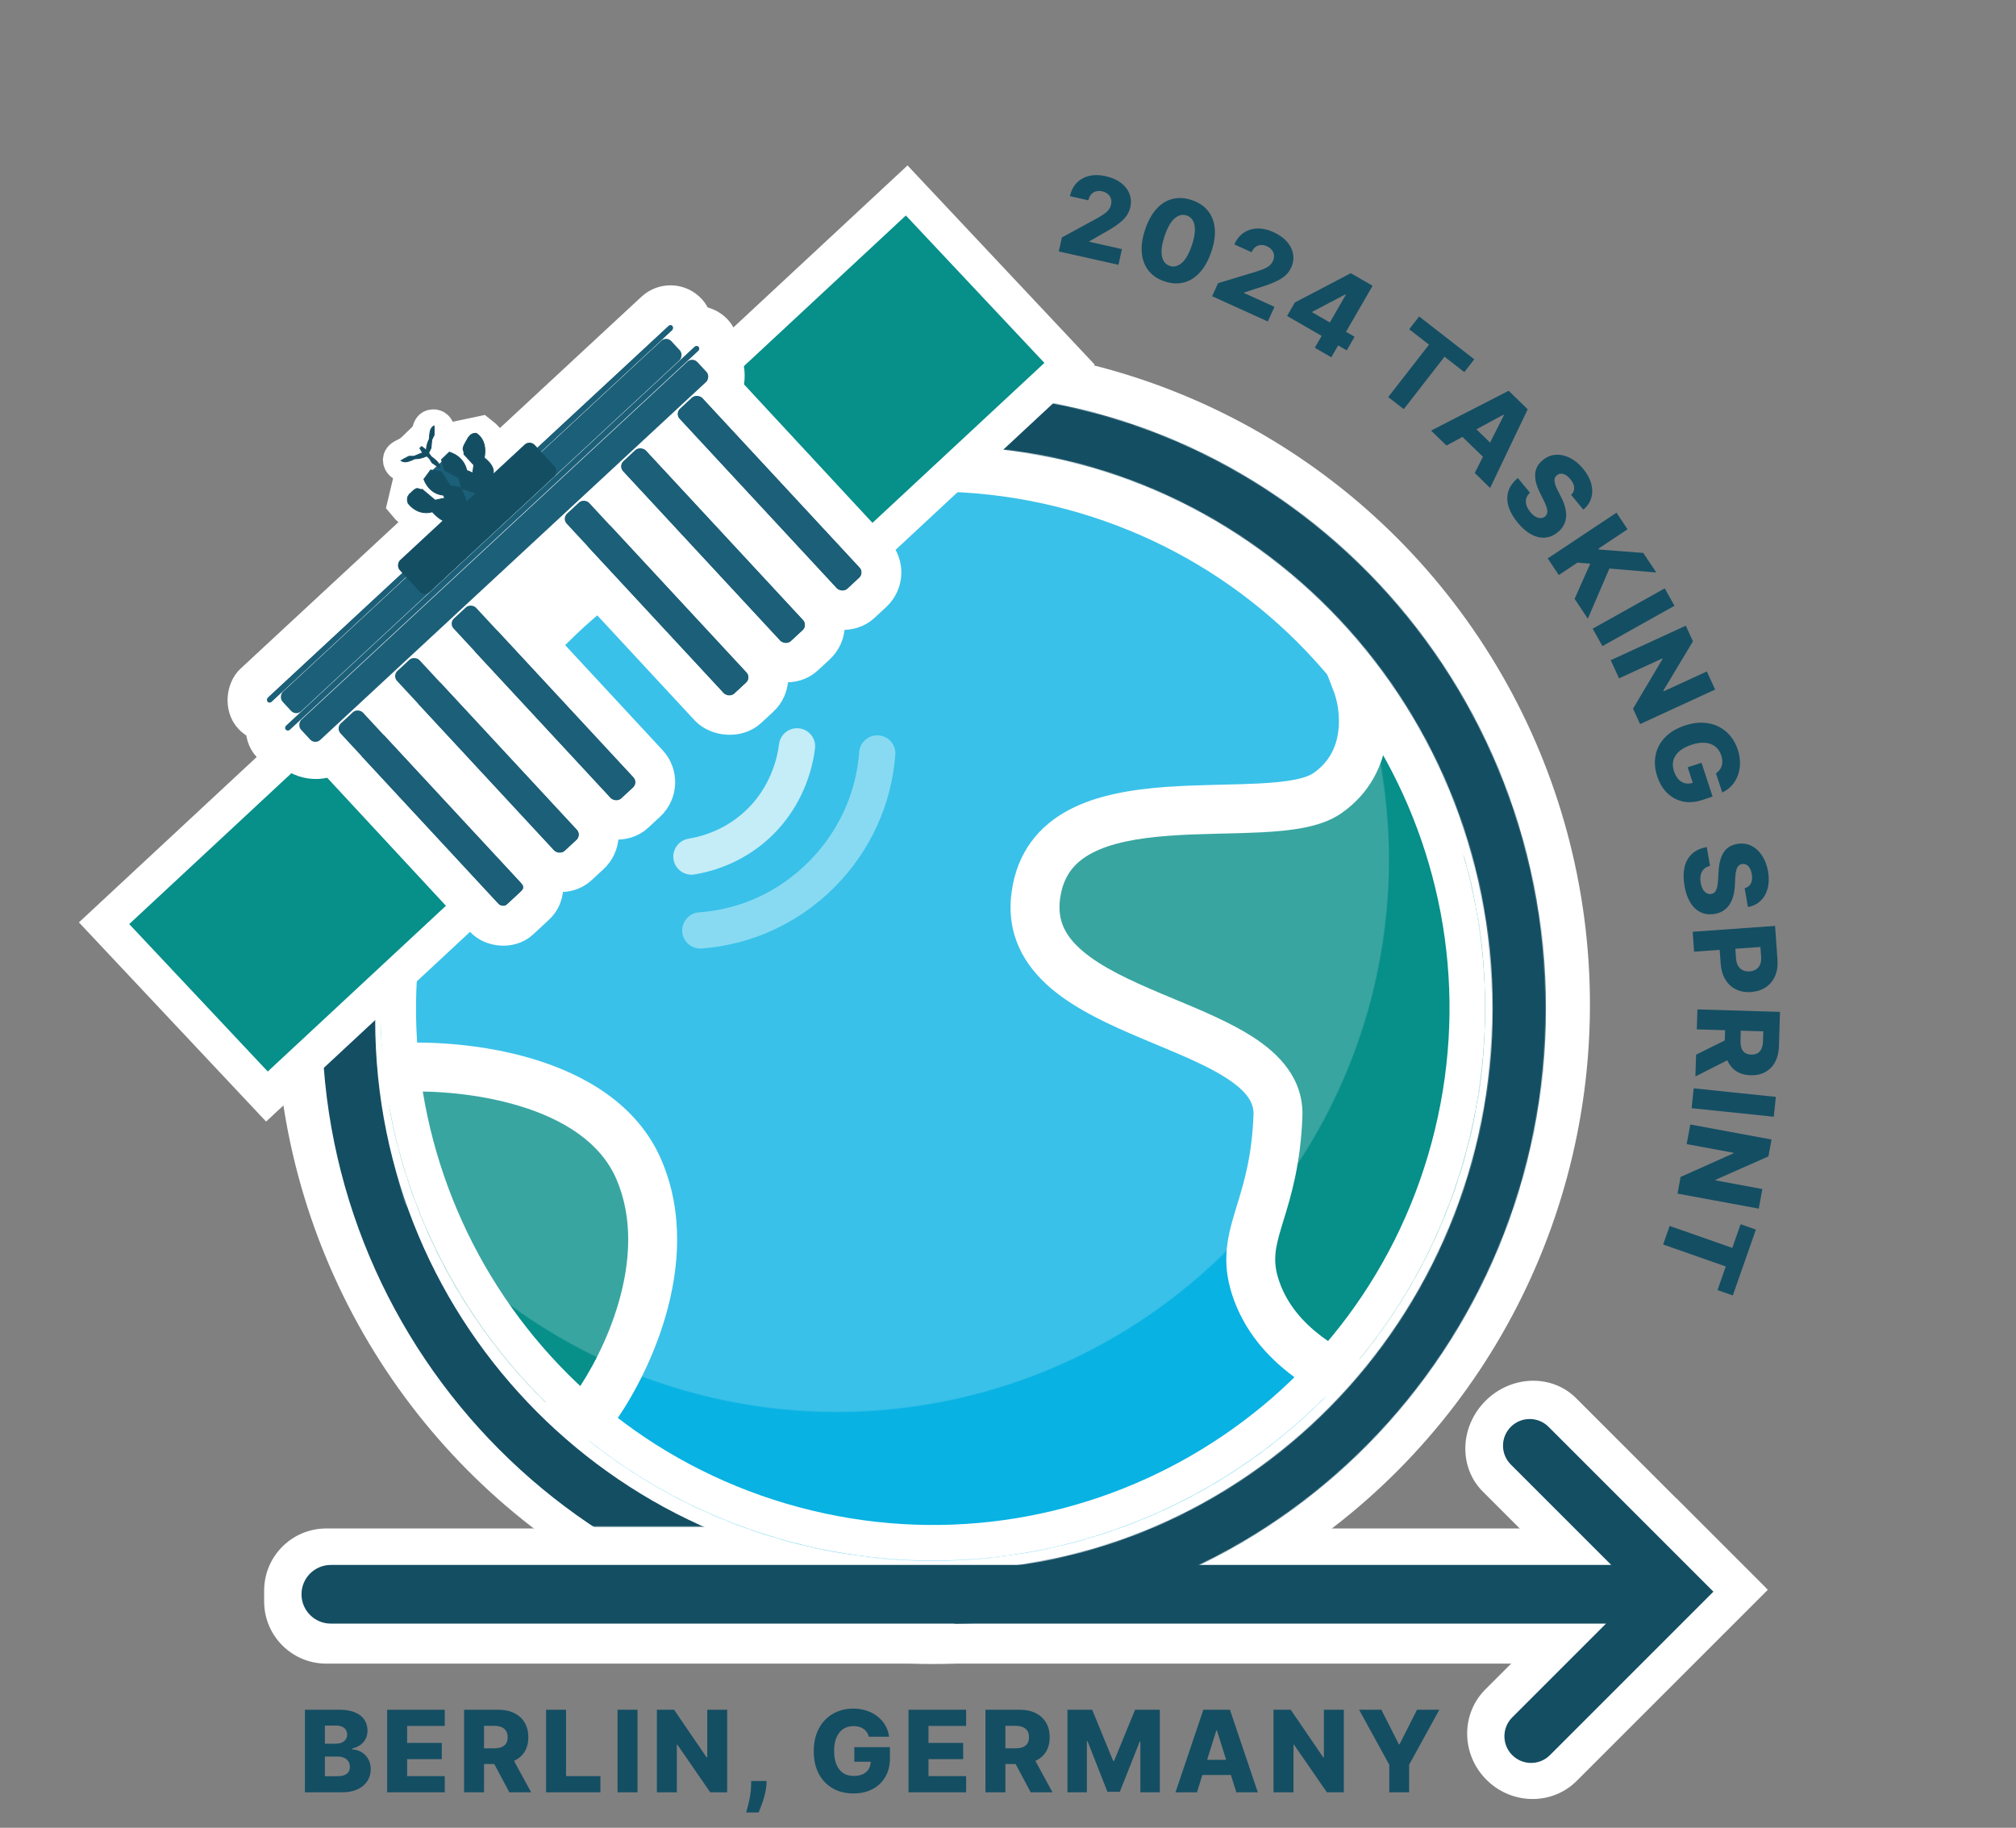 <svg width="2272" height="2060" viewBox="0 0 2272 2060" fill="none" xmlns="http://www.w3.org/2000/svg">
<rect x="0" y="0" width="2272" height="2060" fill="#808080" stroke="none"/>
<g clip-path="url(#clip0_613_76)">
<ellipse cx="1051.28" cy="1132.26" rx="740.562" ry="743.087" fill="white"/>
<path fill-rule="evenodd" clip-rule="evenodd" d="M1885.23 1895.21L1671.09 1681.08C1643.7 1653.68 1645.05 1607.92 1674.1 1578.87C1703.16 1549.81 1748.92 1548.46 1776.31 1575.86L1990.45 1789.99L1885.23 1895.21Z" fill="white"/>
<path fill-rule="evenodd" clip-rule="evenodd" d="M1992.27 1791.82L1776.95 2007.13C1749.2 2034.88 1703.64 2034.31 1675.19 2005.86C1646.74 1977.41 1646.17 1931.85 1673.92 1904.1L1889.24 1688.79L1992.27 1791.82Z" fill="white"/>
<path d="M297.695 1792.67C297.695 1754.01 329.035 1722.67 367.695 1722.67H1725.79C1747.88 1722.67 1765.79 1740.58 1765.79 1762.67V1834.99C1765.79 1857.08 1747.88 1874.99 1725.79 1874.99H367.695C329.035 1874.99 297.695 1843.65 297.695 1804.99V1792.67Z" fill="white"/>
<mask id="mask0_613_76" style="mask-type:alpha" maskUnits="userSpaceOnUse" x="378" y="442" width="1365" height="1389">
<path d="M408.391 1136.39C408.391 769.345 700.722 472.682 1060.25 472.682C1419.77 472.682 1712.1 769.345 1712.1 1136.39C1712.1 1503.44 1419.77 1800.1 1060.25 1800.1C700.721 1800.1 408.391 1503.44 408.391 1136.39Z" stroke="#0C1A33" stroke-width="60"/>
</mask>
<g mask="url(#mask0_613_76)">
<path d="M1912.88 1898.75L1075.53 1898.75L1075.53 291.944L1912.88 291.944L1912.88 1898.75Z" fill="#144E63"/>
</g>
<path fill-rule="evenodd" clip-rule="evenodd" d="M1815.81 1763.75L1702.68 1650.63C1690.94 1638.89 1690.94 1619.85 1702.68 1608.11C1714.42 1596.37 1733.46 1596.37 1745.2 1608.11L1888.47 1751.38L1930.99 1793.9L1888.47 1836.42L1746.78 1978.11C1735.04 1989.85 1716 1989.85 1704.26 1978.11C1692.52 1966.37 1692.52 1947.33 1704.26 1935.59L1809.96 1829.89L1165.53 1829.89V1829.89H372.858C354.592 1829.89 339.784 1815.09 339.784 1796.83C339.784 1778.56 354.592 1763.76 372.858 1763.76H874.643C874.707 1763.75 874.771 1763.75 874.835 1763.75L874.911 1763.75L1815.81 1763.75Z" fill="#144E63"/>
<mask id="mask1_613_76" style="mask-type:alpha" maskUnits="userSpaceOnUse" x="330" y="1120" width="550" height="601">
<rect x="330.767" y="1120.4" width="549.158" height="600.266" fill="#D9D9D9"/>
</mask>
<g mask="url(#mask1_613_76)">
<path d="M1696.54 1149.78C1696.54 1511.17 1404.6 1803.96 1044.69 1803.96C684.774 1803.96 392.832 1511.17 392.832 1149.78C392.832 788.387 684.774 495.597 1044.69 495.597C1404.6 495.597 1696.54 788.387 1696.54 1149.78Z" stroke="#144E63" stroke-width="60"/>
</g>
<circle cx="393.398" cy="1120.4" r="30.063" fill="#144E63"/>
<rect x="754.277" y="1272.28" width="38.08" height="66.139" transform="rotate(-2.239 754.277 1272.28)" fill="white"/>
<mask id="mask2_613_76" style="mask-type:alpha" maskUnits="userSpaceOnUse" x="428" y="513" width="1246" height="1246">
<circle cx="1051.22" cy="1136.37" r="622.312" transform="rotate(105.048 1051.22 1136.37)" fill="#09B3AD"/>
<circle cx="1051.22" cy="1136.37" r="622.312" transform="rotate(105.048 1051.22 1136.37)" fill="black" fill-opacity="0.2"/>
</mask>
<g mask="url(#mask2_613_76)">
<circle cx="1050.22" cy="1159.41" r="622.312" transform="rotate(105.048 1050.22 1159.41)" fill="#08B2E3"/>
<path d="M719.889 1317.84C675.051 1214.25 517.57 1198.39 444.433 1203.4C391.279 1245.56 303.037 1356.02 375.299 1460.55C481.63 1633.16 613.511 1620.63 666.16 1592.79C702.752 1544.3 764.726 1421.42 719.889 1317.84Z" fill="#09B3AD"/>
<path d="M719.889 1317.84C675.051 1214.25 517.57 1198.39 444.433 1203.4C391.279 1245.56 303.037 1356.02 375.299 1460.55C481.63 1633.16 613.511 1620.63 666.16 1592.79C702.752 1544.3 764.726 1421.42 719.889 1317.84Z" fill="black" fill-opacity="0.2"/>
<path fill-rule="evenodd" clip-rule="evenodd" d="M697.097 1468.28C710.548 1422.03 713.543 1372.55 694.597 1328.78C676.885 1287.86 635.641 1261.57 584.83 1246.28C538.624 1232.38 489.099 1229.07 454.991 1230.43C431.995 1250.24 404.045 1282.35 388.168 1319.43C371.198 1359.08 368.556 1402.34 397.967 1444.88L398.38 1445.48L398.761 1446.1C448.967 1527.6 503.285 1562.56 548.367 1575.32C590.427 1587.23 626.622 1580.49 647.95 1571.01C664.042 1548.34 684.67 1511.01 697.097 1468.28ZM750.021 1483.67C734.522 1536.96 708.239 1582.77 688.156 1609.39L684.463 1614.28L679.042 1617.15C646.661 1634.27 593.24 1645.31 533.351 1628.35C472.882 1611.23 408.247 1566.32 352.208 1475.61C309.813 1413.81 315.2 1349.83 337.5 1297.74C359.42 1246.54 398.153 1204.93 427.306 1181.81L434.01 1176.49L442.547 1175.91C481.687 1173.22 542.772 1176.07 600.715 1193.5C658.138 1210.79 718.053 1244.22 745.178 1306.89C771.07 1366.7 765.496 1430.46 750.021 1483.67Z" fill="white"/>
<path d="M1495.91 893.981C1546.85 858.503 1539.31 796.737 1529.17 770.289C1577.12 783.18 1687.91 945.598 1710.29 1046.93C1738.32 1330.93 1627.05 1518.31 1567.91 1576.5C1508.94 1555.26 1441.67 1521.95 1417.06 1457.11C1392.45 1392.26 1435.97 1369.58 1440.23 1257.5C1444.49 1145.42 1148.12 1153.09 1167.34 1009.45C1186.55 865.804 1432.25 938.328 1495.91 893.981Z" fill="#09B3AD"/>
<path d="M1495.91 893.981C1546.85 858.503 1539.31 796.737 1529.17 770.289C1577.12 783.18 1687.91 945.598 1710.29 1046.93C1738.32 1330.93 1627.05 1518.31 1567.91 1576.5C1508.94 1555.26 1441.67 1521.95 1417.06 1457.11C1392.45 1392.26 1435.97 1369.58 1440.23 1257.5C1444.49 1145.42 1148.12 1153.09 1167.34 1009.45C1186.55 865.804 1432.25 938.328 1495.91 893.981Z" fill="black" fill-opacity="0.2"/>
<path fill-rule="evenodd" clip-rule="evenodd" d="M1737.71 1044.22C1766.53 1336.21 1652.54 1531.9 1587.24 1596.14L1574.88 1608.3L1558.57 1602.43C1499.47 1581.13 1420.7 1544.38 1391.29 1466.89C1383.88 1447.37 1381.27 1429.98 1382.18 1412.87C1383.05 1396.34 1387.18 1381.22 1391.42 1367.1C1392.25 1364.32 1393.11 1361.52 1393.98 1358.68C1401.91 1332.75 1410.91 1303.35 1412.69 1256.45C1413.19 1243.23 1405.88 1230.33 1381.78 1214.84C1360.97 1201.45 1333.84 1190.11 1303.2 1177.3C1298.04 1175.15 1292.79 1172.95 1287.45 1170.7C1252.27 1155.84 1213.33 1138.4 1184.64 1114.05C1154.48 1088.46 1133.66 1053.35 1140.02 1005.79C1146.13 960.119 1171.21 930.465 1204.98 912.664C1236.94 895.813 1276.18 889.742 1312.9 886.996C1331.58 885.599 1350.47 885.021 1368.36 884.579C1371.49 884.501 1374.58 884.428 1377.64 884.356C1392.27 884.01 1406.03 883.685 1418.98 883.011C1434.65 882.195 1448.02 880.912 1458.96 878.749C1470.18 876.529 1476.71 873.773 1480.16 871.368C1498.14 858.846 1505.77 842.093 1508.15 824.964C1510.63 807.041 1507.09 789.689 1503.44 780.152L1484.07 729.627L1536.32 743.675C1547.38 746.648 1557.71 753.063 1566.56 759.848C1575.78 766.912 1585.25 775.834 1594.64 785.842C1613.45 805.88 1633.43 831.856 1652.27 860.185C1689.56 916.274 1724.95 985.51 1737.2 1040.98L1737.55 1042.58L1737.71 1044.22ZM1683.03 1051.31C1672.55 1005.6 1641.65 943.77 1606.37 890.701C1591.67 868.592 1576.65 848.683 1562.72 832.704C1558.63 861.893 1544.56 893.683 1511.66 916.594C1499.2 925.276 1484.13 929.954 1469.65 932.817C1454.89 935.738 1438.47 937.187 1421.85 938.052C1408.04 938.771 1393.33 939.118 1378.68 939.463C1375.69 939.534 1372.7 939.605 1369.72 939.678C1351.92 940.118 1334.22 940.672 1317.01 941.959C1281.94 944.581 1252.18 950.083 1230.68 961.419C1210.98 971.805 1198.15 986.95 1194.65 1013.1C1191.41 1037.36 1200.43 1055.16 1220.3 1072.03C1241.64 1090.14 1272.92 1104.73 1308.89 1119.92C1313.73 1121.96 1318.67 1124.02 1323.67 1126.11C1353.89 1138.71 1386.31 1152.22 1411.59 1168.48C1441.26 1187.56 1469.39 1215.73 1467.77 1258.54C1465.7 1312.8 1454.86 1348.15 1446.71 1374.72C1445.84 1377.56 1445.01 1380.29 1444.21 1382.93C1440.11 1396.6 1437.71 1406.31 1437.22 1415.78C1436.75 1424.66 1437.92 1434.42 1442.82 1447.33C1460.72 1494.5 1507.99 1523.41 1560.35 1544.19C1615.85 1479.56 1707.82 1307.26 1683.03 1051.31Z" fill="white"/>
<path fill-rule="evenodd" clip-rule="evenodd" d="M488.956 985.204C405.471 1295.73 589.527 1615.14 900.056 1698.63C1210.59 1782.11 1530 1598.06 1613.48 1287.53C1696.97 976.998 1512.91 657.587 1202.38 574.103C891.851 490.618 572.44 674.675 488.956 985.204ZM450.246 974.797C361.013 1306.7 557.741 1648.11 889.649 1737.34C1221.56 1826.57 1562.96 1629.84 1652.19 1297.93C1741.42 966.027 1544.7 624.625 1212.79 535.393C880.879 446.161 539.478 642.889 450.246 974.797Z" fill="white"/>
</g>
<circle cx="1082.35" cy="473.033" r="30.063" fill="#144E63"/>
<mask id="mask3_613_76" style="mask-type:alpha" maskUnits="userSpaceOnUse" x="320" y="346" width="1246" height="1246">
<circle cx="942.992" cy="969.014" r="622.312" transform="rotate(105.048 942.992 969.014)" fill="#08B2E3"/>
</mask>
<g mask="url(#mask3_613_76)">
<circle opacity="0.2" cx="1050.22" cy="1170.44" r="622.312" transform="rotate(105.048 1050.22 1170.44)" fill="white"/>
</g>
<path d="M1193.21 283.397L1196.75 267.606L1236.38 246.021C1239.37 244.33 1241.95 242.749 1244.11 241.276C1246.28 239.775 1248.03 238.18 1249.37 236.493C1250.72 234.777 1251.64 232.795 1252.15 230.547C1252.71 228.034 1252.64 225.768 1251.95 223.748C1251.26 221.699 1250.06 219.972 1248.36 218.565C1246.65 217.159 1244.56 216.177 1242.08 215.621C1239.56 215.058 1237.24 215.082 1235.12 215.693C1233 216.274 1231.2 217.407 1229.7 219.09C1228.24 220.78 1227.19 223.001 1226.58 225.751L1205.78 221.09C1207.16 214.91 1209.75 209.884 1213.53 206.012C1217.32 202.14 1222 199.555 1227.57 198.256C1233.17 196.935 1239.32 197.023 1246 198.52C1252.89 200.063 1258.62 202.558 1263.19 206.004C1267.76 209.45 1270.97 213.554 1272.82 218.317C1274.71 223.056 1275.05 228.146 1273.83 233.587C1273.05 237.047 1271.59 240.321 1269.44 243.411C1267.28 246.5 1263.94 249.695 1259.42 252.997C1254.92 256.306 1248.73 260.09 1240.85 264.349L1227.74 271.939L1227.61 272.516L1264.42 280.763L1260.46 298.461L1193.21 283.397Z" fill="#144E63"/>
<path d="M1312.45 317.14C1304.75 314.562 1298.72 310.514 1294.37 304.999C1290.02 299.454 1287.49 292.743 1286.78 284.865C1286.07 276.958 1287.35 268.168 1290.62 258.494C1293.89 248.82 1298.15 241.106 1303.4 235.354C1308.69 229.583 1314.7 225.859 1321.43 224.181C1328.19 222.485 1335.43 222.926 1343.13 225.504C1350.83 228.083 1356.87 232.087 1361.25 237.516C1365.67 242.927 1368.26 249.528 1369 257.32C1369.75 265.111 1368.49 273.83 1365.23 283.475C1361.98 293.188 1357.69 300.987 1352.36 306.873C1347.04 312.76 1340.98 316.594 1334.18 318.377C1327.42 320.141 1320.18 319.728 1312.45 317.14ZM1318.29 299.684C1322.89 301.223 1327.4 300.127 1331.81 296.396C1336.23 292.636 1340.06 285.88 1343.29 276.13C1345.43 269.75 1346.54 264.275 1346.63 259.705C1346.74 255.105 1345.98 251.4 1344.36 248.59C1342.75 245.78 1340.4 243.861 1337.33 242.831C1332.76 241.302 1328.29 242.378 1323.93 246.062C1319.57 249.717 1315.78 256.309 1312.56 265.84C1310.37 272.295 1309.19 277.861 1309.03 282.537C1308.9 287.223 1309.65 291.004 1311.27 293.881C1312.91 296.73 1315.25 298.664 1318.29 299.684Z" fill="#144E63"/>
<path d="M1366.07 333.872L1372.75 319.135L1415.95 306.087C1419.22 305.041 1422.06 304.018 1424.48 303.018C1426.91 301.99 1428.95 300.787 1430.61 299.409C1432.28 298.003 1433.59 296.252 1434.54 294.154C1435.6 291.809 1436 289.576 1435.73 287.457C1435.47 285.311 1434.65 283.375 1433.27 281.651C1431.89 279.927 1430.04 278.539 1427.73 277.488C1425.38 276.424 1423.1 275.974 1420.9 276.139C1418.71 276.276 1416.71 277.016 1414.9 278.36C1413.12 279.715 1411.65 281.677 1410.49 284.243L1391.07 275.438C1393.69 269.67 1397.24 265.277 1401.74 262.259C1406.24 259.24 1411.35 257.664 1417.06 257.529C1422.82 257.378 1428.82 258.718 1435.06 261.546C1441.49 264.463 1446.59 268.074 1450.36 272.379C1454.13 276.685 1456.43 281.357 1457.27 286.398C1458.16 291.423 1457.45 296.474 1455.14 301.552C1453.68 304.781 1451.58 307.688 1448.84 310.273C1446.11 312.859 1442.18 315.306 1437.08 317.615C1432 319.936 1425.17 322.379 1416.58 324.941L1402.2 329.697L1401.96 330.235L1436.31 345.818L1428.82 362.335L1366.07 333.872Z" fill="#144E63"/>
<path d="M1450.52 356.094L1459.29 340.898L1522.36 307.916L1535.87 315.71L1523.96 336.339L1516.12 331.817L1479.12 351.289L1478.75 351.919L1526.59 379.526L1517.73 394.879L1450.52 356.094ZM1481.73 391.95L1492.14 373.92L1496.37 367.494L1528.66 311.552L1546.89 322.072L1500.35 402.698L1481.73 391.95Z" fill="#144E63"/>
<path d="M1588.13 371.086L1599.35 356.661L1661.46 404.961L1650.24 419.386L1627.96 402.058L1582.03 461.12L1564.52 447.503L1610.45 388.441L1588.13 371.086Z" fill="#144E63"/>
<path d="M1630.16 502.15L1612.82 485.3L1700.22 440.417L1721.7 461.29L1679.36 549.945L1662.02 533.095L1694.86 467.914L1694.34 467.407L1630.16 502.15ZM1653.38 473.624L1689.63 508.845L1677.72 521.103L1641.47 485.882L1653.38 473.624Z" fill="#144E63"/>
<path d="M1770.67 557.792C1773.04 555.434 1774.18 552.743 1774.08 549.721C1774.02 546.702 1772.59 543.499 1769.79 540.113C1767.94 537.871 1766.1 536.245 1764.28 535.233C1762.46 534.221 1760.73 533.766 1759.08 533.869C1757.46 533.952 1755.98 534.522 1754.66 535.581C1753.54 536.422 1752.77 537.414 1752.34 538.557C1751.93 539.724 1751.78 541.023 1751.91 542.455C1752.07 543.891 1752.46 545.456 1753.08 547.15C1753.69 548.844 1754.5 550.654 1755.5 552.578L1759.2 559.902C1761.36 564.088 1762.92 568.067 1763.88 571.838C1764.85 575.633 1765.22 579.186 1764.97 582.499C1764.74 585.835 1763.86 588.937 1762.34 591.807C1760.82 594.676 1758.64 597.31 1755.78 599.708C1751.23 603.432 1746.4 605.503 1741.28 605.922C1736.16 606.341 1730.98 605.14 1725.74 602.319C1720.51 599.521 1715.43 595.133 1710.49 589.155C1705.52 583.153 1702.1 577.179 1700.21 571.232C1698.32 565.284 1698.18 559.557 1699.8 554.05C1701.42 548.542 1705 543.436 1710.55 538.732L1724.28 555.335C1722.08 557.387 1720.67 559.599 1720.03 561.971C1719.4 564.343 1719.48 566.815 1720.27 569.387C1721.08 571.982 1722.53 574.552 1724.64 577.097C1726.57 579.432 1728.53 581.157 1730.51 582.27C1732.51 583.406 1734.44 583.955 1736.29 583.915C1738.15 583.876 1739.81 583.269 1741.28 582.095C1742.61 580.952 1743.42 579.575 1743.7 577.966C1744.01 576.338 1743.8 574.382 1743.09 572.098C1742.43 569.818 1741.32 567.119 1739.76 564.001L1735.31 555.057C1731.6 547.667 1729.86 540.872 1730.08 534.673C1730.32 528.454 1733.17 523.107 1738.63 518.631C1743.05 514.938 1747.93 512.914 1753.25 512.558C1758.58 512.201 1763.94 513.376 1769.32 516.081C1774.7 518.786 1779.65 522.859 1784.14 528.301C1788.74 533.858 1791.78 539.463 1793.27 545.114C1794.8 550.769 1794.81 556.129 1793.3 561.194C1791.78 566.26 1788.82 570.66 1784.4 574.395L1770.67 557.792Z" fill="#144E63"/>
<path d="M1744.26 629.366L1821.76 577.795L1834.22 596.527L1801.45 618.334L1802.13 619.356L1851.95 623.168L1866.63 645.23L1813.76 640.772L1789.46 697.293L1774.55 674.89L1792.17 635.32L1777.72 634.122L1756.72 648.098L1744.26 629.366Z" fill="#144E63"/>
<path d="M1887.13 682.735L1805.89 728.201L1794.9 708.567L1876.14 663.101L1887.13 682.735Z" fill="#144E63"/>
<path d="M1932.94 777.157L1848.37 816.058L1840.39 798.714L1873.72 742.606L1873.48 742.069L1824.66 764.521L1815.26 744.08L1899.84 705.179L1907.93 722.77L1874.51 778.469L1874.83 779.171L1923.56 756.757L1932.94 777.157Z" fill="#144E63"/>
<path d="M1933.85 871.534C1935.51 870.449 1936.87 869.205 1937.94 867.801C1939.04 866.388 1939.85 864.83 1940.38 863.126C1940.9 861.423 1941.12 859.599 1941.02 857.653C1940.95 855.698 1940.57 853.655 1939.87 851.524C1938.46 847.234 1936.2 843.86 1933.1 841.403C1930.01 838.974 1926.19 837.562 1921.66 837.168C1917.16 836.764 1912.09 837.488 1906.45 839.341C1900.77 841.203 1896.21 843.611 1892.74 846.566C1889.28 849.521 1887.01 852.898 1885.93 856.697C1884.85 860.497 1885.03 864.613 1886.49 869.047C1887.77 872.963 1889.49 876.066 1891.65 878.356C1893.84 880.666 1896.35 882.139 1899.18 882.775C1902 883.411 1905.01 883.204 1908.21 882.155L1909.04 886.284L1901.97 864.777L1917.57 859.659L1930.08 897.793L1918.38 901.635C1910.46 904.234 1903.13 904.776 1896.38 903.26C1889.64 901.772 1883.8 898.588 1878.84 893.707C1873.9 888.855 1870.18 882.628 1867.69 875.027C1864.92 866.592 1864.31 858.578 1865.87 850.986C1867.43 843.394 1871.01 836.702 1876.6 830.911C1882.22 825.11 1889.7 820.679 1899.03 817.616C1906.28 815.234 1913.07 814.202 1919.4 814.518C1925.75 814.825 1931.51 816.265 1936.7 818.837C1941.89 821.439 1946.33 824.957 1950.02 829.391C1953.71 833.854 1956.53 839.037 1958.47 844.939C1960.15 850.064 1960.98 855.07 1960.96 859.957C1960.95 864.873 1960.16 869.469 1958.6 873.746C1957.04 878.051 1954.77 881.874 1951.79 885.214C1948.8 888.554 1945.19 891.207 1940.96 893.171L1933.85 871.534Z" fill="#144E63"/>
<path d="M1966.2 1001.06C1969.43 1000.2 1971.76 998.425 1973.17 995.751C1974.62 993.101 1974.97 989.612 1974.22 985.282C1973.73 982.416 1972.94 980.092 1971.86 978.31C1970.78 976.528 1969.51 975.273 1968.03 974.544C1966.58 973.811 1965.01 973.574 1963.34 973.833C1961.95 974.011 1960.79 974.489 1959.85 975.267C1958.91 976.075 1958.14 977.131 1957.54 978.435C1956.97 979.763 1956.53 981.316 1956.22 983.091C1955.91 984.866 1955.72 986.838 1955.63 989.006L1955.2 997.198C1955 1001.91 1954.38 1006.14 1953.34 1009.88C1952.3 1013.66 1950.85 1016.93 1948.99 1019.68C1947.13 1022.46 1944.83 1024.72 1942.09 1026.45C1939.34 1028.19 1936.14 1029.39 1932.47 1030.05C1926.67 1031.03 1921.45 1030.42 1916.79 1028.24C1912.14 1026.07 1908.24 1022.45 1905.09 1017.4C1901.95 1012.38 1899.71 1006.04 1898.39 998.398C1897.06 990.724 1897.06 983.837 1898.37 977.736C1899.68 971.635 1902.41 966.597 1906.55 962.621C1910.69 958.645 1916.34 955.992 1923.49 954.663L1927.16 975.893C1924.23 976.584 1921.91 977.801 1920.18 979.545C1918.45 981.29 1917.29 983.474 1916.7 986.098C1916.11 988.752 1916.1 991.706 1916.66 994.961C1917.18 997.947 1918.02 1000.42 1919.19 1002.37C1920.36 1004.35 1921.77 1005.78 1923.39 1006.67C1925.02 1007.55 1926.77 1007.85 1928.62 1007.56C1930.35 1007.23 1931.74 1006.44 1932.78 1005.18C1933.85 1003.92 1934.65 1002.12 1935.17 999.787C1935.72 997.477 1936.1 994.583 1936.29 991.104L1936.88 981.132C1937.32 972.874 1939.18 966.11 1942.45 960.839C1945.75 955.563 1950.89 952.338 1957.85 951.165C1963.52 950.153 1968.75 950.816 1973.55 953.153C1978.36 955.49 1982.42 959.169 1985.75 964.191C1989.08 969.212 1991.34 975.201 1992.55 982.159C1993.78 989.265 1993.63 995.64 1992.12 1001.28C1990.64 1006.95 1987.99 1011.61 1984.16 1015.25C1980.33 1018.9 1975.57 1021.25 1969.87 1022.29L1966.2 1001.06Z" fill="#144E63"/>
<path d="M1907.62 1050.13L2000.47 1043.54L2003.2 1081.9C2003.69 1088.85 2002.75 1094.95 2000.39 1100.19C1998.06 1105.46 1994.58 1109.64 1989.93 1112.74C1985.32 1115.83 1979.83 1117.6 1973.45 1118.05C1967.04 1118.51 1961.34 1117.5 1956.33 1115.03C1951.36 1112.59 1947.37 1108.87 1944.38 1103.89C1941.38 1098.91 1939.63 1092.87 1939.13 1085.76L1937.45 1062.1L1955.13 1060.84L1956.51 1080.34C1956.75 1083.72 1957.54 1086.51 1958.88 1088.69C1960.22 1090.9 1962 1092.53 1964.19 1093.55C1966.42 1094.58 1968.96 1094.99 1971.8 1094.79C1974.67 1094.59 1977.11 1093.82 1979.11 1092.5C1981.14 1091.17 1982.65 1089.31 1983.64 1086.93C1984.62 1084.56 1985 1081.69 1984.76 1078.33L1983.98 1067.27L1909.21 1072.57L1907.62 1050.13Z" fill="#144E63"/>
<path d="M1912.96 1137.66L2006.01 1140.42L2004.87 1178.85C2004.67 1185.82 2003.23 1191.8 2000.57 1196.78C1997.93 1201.79 1994.24 1205.61 1989.5 1208.23C1984.78 1210.85 1979.24 1212.06 1972.88 1211.87C1966.43 1211.68 1960.99 1210.11 1956.56 1207.16C1952.16 1204.21 1948.86 1200.11 1946.65 1194.86C1944.47 1189.61 1943.48 1183.45 1943.69 1176.36L1944.41 1152.05L1962.13 1152.58L1961.54 1172.7C1961.44 1176.1 1961.79 1178.94 1962.6 1181.24C1963.44 1183.57 1964.75 1185.35 1966.54 1186.58C1968.35 1187.82 1970.69 1188.48 1973.57 1188.57C1976.45 1188.65 1978.85 1188.13 1980.76 1187.01C1982.7 1185.88 1984.18 1184.18 1985.18 1181.91C1986.22 1179.63 1986.79 1176.82 1986.89 1173.45L1987.22 1162.37L1912.3 1160.15L1912.96 1137.66ZM1953.94 1191.3L1910.72 1213.21L1911.45 1188.68L1954.65 1167.22L1953.94 1191.3Z" fill="#144E63"/>
<path d="M1999.03 1258.62L1906.44 1248.98L1908.77 1226.6L2001.36 1236.24L1999.03 1258.62Z" fill="#144E63"/>
<path d="M1982.08 1362.19L1890.54 1345.27L1894.01 1326.49L1953.58 1299.83L1953.69 1299.25L1900.86 1289.48L1904.95 1267.36L1996.49 1284.29L1992.97 1303.33L1933.56 1329.6L1933.42 1330.36L1986.16 1340.11L1982.08 1362.19Z" fill="#144E63"/>
<path d="M1961.62 1379.76L1978.87 1385.8L1952.84 1460.05L1935.59 1454.01L1944.93 1427.37L1874.33 1402.62L1881.66 1381.68L1952.27 1406.44L1961.62 1379.76Z" fill="#144E63"/>
<path d="M343.643 2020.04V1926.94H382.461C389.431 1926.94 395.264 1927.93 399.961 1929.9C404.688 1931.87 408.234 1934.63 410.597 1938.17C412.991 1941.72 414.188 1945.82 414.188 1950.49C414.188 1954.04 413.446 1957.2 411.961 1959.99C410.476 1962.75 408.431 1965.04 405.825 1966.85C403.219 1968.67 400.203 1969.94 396.779 1970.67V1971.58C400.537 1971.76 404.006 1972.78 407.188 1974.63C410.4 1976.47 412.976 1979.05 414.915 1982.35C416.855 1985.63 417.825 1989.5 417.825 1993.99C417.825 1998.99 416.552 2003.46 414.006 2007.4C411.461 2011.31 407.779 2014.4 402.961 2016.67C398.143 2018.91 392.294 2020.04 385.415 2020.04H343.643ZM366.143 2001.9H380.052C384.931 2001.9 388.522 2000.97 390.825 1999.13C393.158 1997.28 394.325 1994.7 394.325 1991.4C394.325 1989 393.764 1986.94 392.643 1985.22C391.522 1983.46 389.931 1982.11 387.87 1981.17C385.809 1980.2 383.34 1979.72 380.461 1979.72H366.143V2001.9ZM366.143 1965.22H378.597C381.052 1965.22 383.234 1964.81 385.143 1963.99C387.052 1963.17 388.537 1961.99 389.597 1960.44C390.688 1958.9 391.234 1957.04 391.234 1954.85C391.234 1951.73 390.128 1949.28 387.915 1947.49C385.703 1945.7 382.719 1944.81 378.961 1944.81H366.143V1965.22ZM436.323 2020.04V1926.94H501.232V1945.22H458.823V1964.31H497.914V1982.63H458.823V2001.76H501.232V2020.04H436.323ZM523.003 2020.04V1926.94H561.457C568.427 1926.94 574.442 1928.2 579.503 1930.72C584.594 1933.2 588.518 1936.78 591.275 1941.44C594.033 1946.08 595.412 1951.58 595.412 1957.94C595.412 1964.4 594.003 1969.88 591.185 1974.4C588.366 1978.88 584.366 1982.31 579.185 1984.67C574.003 1987 567.866 1988.17 560.775 1988.17H536.457V1970.44H556.594C559.988 1970.44 562.821 1970 565.094 1969.13C567.397 1968.22 569.139 1966.85 570.321 1965.04C571.503 1963.19 572.094 1960.82 572.094 1957.94C572.094 1955.07 571.503 1952.69 570.321 1950.81C569.139 1948.9 567.397 1947.47 565.094 1946.54C562.791 1945.57 559.957 1945.08 556.594 1945.08H545.503V2020.04H523.003ZM575.412 1977.49L598.594 2020.04H574.048L551.321 1977.49H575.412ZM615.433 2020.04V1926.94H637.933V2001.76H676.66V2020.04H615.433ZM718.488 1926.94V2020.04H695.988V1926.94H718.488ZM819.52 1926.94V2020.04H800.429L763.384 1966.31H762.793V2020.04H740.293V1926.94H759.656L796.293 1980.58H797.065V1926.94H819.52ZM864.03 2007.31L863.62 2012.35C863.257 2016.54 862.514 2020.61 861.393 2024.58C860.302 2028.58 859.136 2032.17 857.893 2035.35C856.651 2038.54 855.666 2041 854.939 2042.76H840.939C841.423 2041 842.075 2038.54 842.893 2035.35C843.742 2032.17 844.53 2028.58 845.257 2024.58C845.984 2020.58 846.393 2016.52 846.484 2012.4L846.575 2007.31H864.03ZM979.174 1957.35C978.659 1955.44 977.901 1953.76 976.901 1952.31C975.901 1950.82 974.674 1949.57 973.219 1948.54C971.765 1947.5 970.098 1946.73 968.219 1946.22C966.34 1945.67 964.28 1945.4 962.037 1945.4C957.522 1945.4 953.613 1946.49 950.31 1948.67C947.037 1950.85 944.507 1954.04 942.719 1958.22C940.931 1962.37 940.037 1967.41 940.037 1973.35C940.037 1979.32 940.901 1984.41 942.628 1988.63C944.355 1992.84 946.855 1996.05 950.128 1998.26C953.401 2000.47 957.371 2001.58 962.037 2001.58C966.159 2001.58 969.643 2000.91 972.492 1999.58C975.371 1998.22 977.552 1996.29 979.037 1993.81C980.522 1991.32 981.265 1988.4 981.265 1985.04L985.446 1985.54H962.81V1969.13H1002.95V1981.44C1002.95 1989.78 1001.17 1996.91 997.628 2002.85C994.113 2008.79 989.265 2013.35 983.083 2016.54C976.931 2019.72 969.855 2021.31 961.855 2021.31C952.977 2021.31 945.174 2019.38 938.446 2015.54C931.719 2011.69 926.477 2006.2 922.719 1999.08C918.962 1991.93 917.083 1983.44 917.083 1973.63C917.083 1965.99 918.219 1959.22 920.492 1953.31C922.765 1947.37 925.931 1942.34 929.992 1938.22C934.083 1934.1 938.81 1930.97 944.174 1928.85C949.568 1926.73 955.371 1925.67 961.583 1925.67C966.977 1925.67 971.992 1926.44 976.628 1927.99C981.295 1929.54 985.416 1931.72 988.992 1934.54C992.598 1937.35 995.522 1940.7 997.765 1944.58C1000.01 1948.46 1001.4 1952.72 1001.95 1957.35H979.174ZM1023.89 2020.04V1926.94H1088.8V1945.22H1046.39V1964.31H1085.48V1982.63H1046.39V2001.76H1088.8V2020.04H1023.89ZM1110.57 2020.04V1926.94H1149.02C1155.99 1926.94 1162.01 1928.2 1167.07 1930.72C1172.16 1933.2 1176.08 1936.78 1178.84 1941.44C1181.6 1946.08 1182.98 1951.58 1182.98 1957.94C1182.98 1964.4 1181.57 1969.88 1178.75 1974.4C1175.93 1978.88 1171.93 1982.31 1166.75 1984.67C1161.57 1987 1155.43 1988.17 1148.34 1988.17H1124.02V1970.44H1144.16C1147.55 1970.44 1150.39 1970 1152.66 1969.13C1154.96 1968.22 1156.7 1966.85 1157.89 1965.04C1159.07 1963.19 1159.66 1960.82 1159.66 1957.94C1159.66 1955.07 1159.07 1952.69 1157.89 1950.81C1156.7 1948.9 1154.96 1947.47 1152.66 1946.54C1150.36 1945.57 1147.52 1945.08 1144.16 1945.08H1133.07V2020.04H1110.57ZM1162.98 1977.49L1186.16 2020.04H1161.61L1138.89 1977.49H1162.98ZM1203 1926.94H1230.86L1254.5 1984.58H1255.59L1279.22 1926.94H1307.09V2020.04H1285.18V1962.85H1284.41L1262.04 2019.44H1248.04L1225.68 1962.54H1224.91V2020.04H1203V1926.94ZM1348.94 2020.04H1324.76L1356.17 1926.94H1386.12L1417.53 2020.04H1393.35L1371.48 1950.4H1370.76L1348.94 2020.04ZM1345.71 1983.4H1396.26V2000.49H1345.71V1983.4ZM1514.46 1926.94V2020.04H1495.37L1458.32 1966.31H1457.73V2020.04H1435.23V1926.94H1454.6L1491.23 1980.58H1492.01V1926.94H1514.46ZM1531.65 1926.94H1556.79L1576.47 1965.9H1577.29L1596.97 1926.94H1622.11L1588.06 1988.94V2020.04H1565.7V1988.94L1531.65 1926.94Z" fill="#144E63"/>
<g clip-path="url(#clip1_613_76)">
<path d="M918.476 843.733C918.599 842.878 918.681 842.016 918.681 841.161C918.681 830.987 911.079 822.196 900.781 820.89C889.58 819.501 879.363 827.43 877.934 838.663C874.458 866.248 862.032 891.952 843.03 911.039C824.967 929.1 801.757 940.95 775.885 945.246C764.759 947.087 757.163 957.712 759.087 968.747C760.969 979.824 771.458 987.424 782.577 985.543C816.871 979.864 847.779 964.088 871.926 939.938C897.346 914.433 913.857 880.266 918.475 843.732L918.476 843.733Z" fill="white" fill-opacity="0.7"/>
<path d="M968.268 847.758C964.916 894.062 944.724 937.949 911.304 971.337C877.495 1005.17 834.751 1024.83 787.736 1028.27C776.487 1029.08 768.16 1038.93 768.852 1050.13C769.659 1061.33 779.437 1069.79 790.639 1069.01C846.836 1064.89 899.96 1040.49 940.187 1000.19C980.49 959.856 1004.93 906.732 1008.97 850.625C1009.06 850.132 1009.06 849.647 1009.06 849.154C1009.06 838.529 1000.84 829.58 990.048 828.801C978.813 828.021 969.083 836.518 968.268 847.758Z" fill="white" fill-opacity="0.4"/>
<rect width="366.894" height="267.935" transform="matrix(0.732 -0.681 0.685 0.729 117.29 1040.53)" fill="#09B3AD"/>
<rect width="366.894" height="267.935" transform="matrix(0.732 -0.681 0.685 0.729 117.29 1040.53)" fill="black" fill-opacity="0.2"/>
<rect width="366.894" height="267.935" transform="matrix(0.732 -0.681 0.685 0.729 117.29 1040.53)" stroke="white" stroke-width="40"/>
<rect width="366.894" height="267.935" transform="matrix(0.732 -0.681 0.685 0.729 753.259 464.513)" fill="#09B3AD"/>
<rect width="366.894" height="267.935" transform="matrix(0.732 -0.681 0.685 0.729 753.259 464.513)" fill="black" fill-opacity="0.2"/>
<rect width="366.894" height="267.935" transform="matrix(0.732 -0.681 0.685 0.729 753.259 464.513)" stroke="white" stroke-width="40"/>
<rect x="346.482" y="819.477" width="79.475" height="321.786" rx="27.5" transform="rotate(-42.842 346.482 819.477)" fill="#1C5F78" stroke="white" stroke-width="45"/>
<rect x="410.205" y="760.382" width="79.475" height="321.786" rx="30.5" transform="rotate(-42.842 410.205 760.382)" fill="#1C5F78" stroke="white" stroke-width="45"/>
<rect x="473.927" y="701.287" width="79.475" height="321.786" rx="30.5" transform="rotate(-42.842 473.927 701.287)" fill="#1C5F78" stroke="white" stroke-width="45"/>
<rect x="601.373" y="583.099" width="79.475" height="321.786" rx="30.5" transform="rotate(-42.842 601.373 583.099)" fill="#1C5F78" stroke="white" stroke-width="45"/>
<rect x="-1.186" y="31.797" width="76.187" height="654.387" rx="38.094" transform="matrix(-0.68 -0.733 0.733 -0.68 329.708 891.973)" fill="#1C5F78" stroke="white" stroke-width="45" stroke-linejoin="round"/>
<rect x="-1.186" y="31.796" width="51.28" height="679.641" rx="25.64" transform="matrix(-0.68 -0.733 0.733 -0.68 298.936 877.269)" fill="#1C5F78" stroke="white" stroke-width="45"/>
<rect x="-1.186" y="31.796" width="51.067" height="667.431" rx="25.533" transform="matrix(-0.68 -0.733 0.733 -0.68 278.35 845.563)" fill="#1C5F78" stroke="white" stroke-width="45"/>
<rect x="665.095" y="524.004" width="79.475" height="321.786" rx="30.5" transform="rotate(-42.842 665.095 524.004)" fill="#1C5F78" stroke="white" stroke-width="45"/>
<rect x="728.818" y="464.909" width="79.475" height="321.786" rx="30.5" transform="rotate(-42.842 728.818 464.909)" fill="#1C5F78" stroke="white" stroke-width="45"/>
<rect x="484.907" y="532.162" width="25.138" height="51.978" transform="rotate(-42.842 484.907 532.162)" fill="#1C5F78"/>
<path d="M499.663 557.936C499.663 557.936 484.769 558.066 477.737 540.131L485.368 529.747L497.323 531.652L507.294 547.552L519.249 549.457C519.249 549.457 522.994 557.892 524.247 561.319C525.501 564.745 527.132 570.163 527.132 570.163C527.132 570.163 519.19 575.705 513.318 574.226C505.653 572.295 499.663 557.936 499.663 557.936Z" fill="#144E63"/>
<path d="M499.663 557.936C499.663 557.936 484.769 558.066 477.737 540.131L485.368 529.747L497.323 531.652L507.294 547.552M499.663 557.936L507.294 547.552M499.663 557.936C499.663 557.936 505.653 572.295 513.318 574.226C519.19 575.705 527.132 570.163 527.132 570.163C527.132 570.163 525.501 564.745 524.247 561.319C522.994 557.892 519.249 549.457 519.249 549.457L507.294 547.552" stroke="white" stroke-width="45"/>
<path d="M485.07 576.875C485.07 576.875 471.953 582.348 459.445 567.133L462.545 554.124L473.778 551.718L488.17 563.866L499.404 561.46C499.404 561.46 505.673 568.459 507.983 571.399C510.294 574.338 513.636 579.11 513.636 579.11C513.636 579.11 508.563 587.441 502.854 588.086C495.402 588.927 485.07 576.875 485.07 576.875Z" fill="#144E63"/>
<path d="M485.07 576.875C485.07 576.875 471.953 582.348 459.445 567.133L462.545 554.124L473.778 551.718L488.17 563.866M485.07 576.875L488.17 563.866M485.07 576.875C485.07 576.875 495.402 588.927 502.854 588.086C508.563 587.441 513.636 579.11 513.636 579.11C513.636 579.11 510.294 574.338 507.983 571.399C505.673 568.459 499.404 561.46 499.404 561.46L488.17 563.866" stroke="white" stroke-width="45"/>
<path d="M549.365 516.598C549.365 516.598 556.372 503.897 540.885 491.839L526.519 494.871L522.993 505.742L534.999 519.631L531.474 530.502C531.474 530.502 538.556 536.548 541.556 538.775C544.557 541.002 549.462 544.222 549.462 544.222C549.462 544.222 558.914 539.293 560.079 533.77C561.598 526.561 549.365 516.598 549.365 516.598Z" fill="#144E63"/>
<path d="M549.365 516.598C549.365 516.598 556.372 503.897 540.885 491.839L526.519 494.871L522.993 505.742L534.999 519.631M549.365 516.598L534.999 519.631M549.365 516.598C549.365 516.598 561.598 526.561 560.079 533.77C558.914 539.293 549.462 544.222 549.462 544.222C549.462 544.222 544.557 541.002 541.556 538.775C538.556 536.548 531.474 530.502 531.474 530.502L534.999 519.631" stroke="white" stroke-width="45"/>
<path d="M525.895 530.158C525.895 530.158 524.121 515.265 506.372 509.613L497.585 518.034L500.897 529.834L517.108 538.579L520.42 550.379C520.42 550.379 528.824 553.474 532.203 554.464C535.583 555.454 540.882 556.669 540.882 556.669C540.882 556.669 545.079 548.309 542.941 542.554C540.151 535.043 525.895 530.158 525.895 530.158Z" fill="#144E63"/>
<path d="M525.895 530.158C525.895 530.158 524.121 515.265 506.372 509.613L497.585 518.034L500.897 529.834L517.108 538.579M525.895 530.158L517.108 538.579M525.895 530.158C525.895 530.158 540.151 535.043 542.941 542.554C545.079 548.309 540.882 556.669 540.882 556.669C540.882 556.669 535.583 555.454 532.203 554.464C528.824 553.474 520.42 550.379 520.42 550.379L517.108 538.579" stroke="white" stroke-width="45"/>
<path d="M467.444 517.006C467.444 517.006 474.079 517.523 481.807 513.402L481.041 510.633L475.202 510.705L466.678 514.237L460.839 514.309C460.839 514.309 457.009 516.233 455.572 517.024C454.136 517.814 454.053 518.433 454.053 518.433C454.053 518.433 454.163 520.679 457.17 520.512C461.095 520.294 467.444 517.006 467.444 517.006Z" fill="#144E63"/>
<path d="M467.444 517.006C467.444 517.006 474.079 517.523 481.807 513.402L481.041 510.633L475.202 510.705L466.678 514.237M467.444 517.006L466.678 514.237M467.444 517.006C467.444 517.006 461.095 520.294 457.17 520.512C454.163 520.679 454.053 518.433 454.053 518.433C454.053 518.433 454.136 517.814 455.572 517.024C457.009 516.233 460.839 514.309 460.839 514.309L466.678 514.237" stroke="white" stroke-width="45"/>
<path d="M489.229 496.572C489.229 496.572 490.929 502.305 489.019 510.943L486.593 511.405L485.531 506.141L486.802 497.034L485.741 491.77C485.741 491.77 486.589 487.538 486.964 485.922C487.339 484.307 487.832 483.976 487.832 483.976C487.832 483.976 489.703 483.143 490.143 485.907C490.717 489.516 489.229 496.572 489.229 496.572Z" fill="#144E63"/>
<path d="M489.229 496.572C489.229 496.572 490.929 502.305 489.019 510.943L486.593 511.405L485.531 506.141L486.802 497.034M489.229 496.572L486.802 497.034M489.229 496.572C489.229 496.572 490.717 489.516 490.143 485.907C489.703 483.143 487.832 483.976 487.832 483.976C487.832 483.976 487.339 484.307 486.964 485.922C486.589 487.538 485.741 491.77 485.741 491.77L486.802 497.034" stroke="white" stroke-width="45"/>
<path d="M484.754 514.289C484.754 514.289 481.723 508.194 474.187 503.139L472.24 505.013L475.354 510.148L482.806 516.163L485.92 521.299C485.92 521.299 489.555 523.856 490.976 524.785C492.398 525.714 494.572 527.039 494.572 527.039C494.572 527.039 494.813 524.451 493.099 521.863C490.861 518.484 484.754 514.289 484.754 514.289Z" fill="#144E63"/>
<path d="M484.754 514.289C484.754 514.289 481.723 508.194 474.187 503.139L472.24 505.013L475.354 510.148L482.806 516.163M484.754 514.289L482.806 516.163M484.754 514.289C484.754 514.289 490.861 518.484 493.099 521.863C494.813 524.451 494.572 527.039 494.572 527.039C494.572 527.039 492.398 525.714 490.976 524.785C489.555 523.856 485.92 521.299 485.92 521.299L482.806 516.163" stroke="white" stroke-width="45"/>
<rect x="378.279" y="820.675" width="34.475" height="276.786" rx="8" transform="rotate(-42.842 378.279 820.675)" fill="#1C5F78"/>
<rect x="442.002" y="761.58" width="34.475" height="276.786" rx="8" transform="rotate(-42.842 442.002 761.58)" fill="#1C5F78"/>
<rect x="505.725" y="702.485" width="34.475" height="276.786" rx="8" transform="rotate(-42.842 505.725 702.485)" fill="#1C5F78"/>
<rect x="633.17" y="584.297" width="34.475" height="276.786" rx="8" transform="rotate(-42.842 633.17 584.297)" fill="#1C5F78"/>
<rect width="31.187" height="609.387" rx="8" transform="matrix(-0.68 -0.733 0.733 -0.68 355.007 839.415)" fill="#1C5F78"/>
<rect width="6.28" height="634.641" rx="3.14" transform="matrix(-0.68 -0.733 0.733 -0.68 324.235 824.713)" fill="#1C5F78"/>
<rect width="30.127" height="597.663" rx="8" transform="matrix(-0.68 -0.733 0.733 -0.68 333.508 807.083)" fill="#1C5F78"/>
<rect width="6.067" height="622.431" rx="3.033" transform="matrix(-0.68 -0.733 0.733 -0.68 303.646 793.006)" fill="#1C5F78"/>
<rect width="49.028" height="207.534" rx="8" transform="matrix(-0.68 -0.733 0.733 -0.68 478.367 672.65)" fill="#144E63"/>
<rect x="696.893" y="525.202" width="34.475" height="276.786" rx="8" transform="rotate(-42.842 696.893 525.202)" fill="#1C5F78"/>
<rect x="760.615" y="466.107" width="34.475" height="276.786" rx="8" transform="rotate(-42.842 760.615 466.107)" fill="#1C5F78"/>
<rect x="484.906" y="532.161" width="25.138" height="51.978" transform="rotate(-42.842 484.906 532.161)" fill="#1C5F78"/>
<path d="M499.662 557.935C499.662 557.935 484.768 558.065 477.736 540.13L485.367 529.746L497.322 531.651L507.293 547.551L519.248 549.456C519.248 549.456 522.993 557.891 524.246 561.318C525.5 564.744 527.131 570.162 527.131 570.162C527.131 570.162 519.189 575.704 513.317 574.225C505.652 572.294 499.662 557.935 499.662 557.935Z" fill="#144E63"/>
<path d="M499.662 557.935C499.662 557.935 484.768 558.065 477.736 540.13L485.367 529.746L497.322 531.651L507.293 547.551M499.662 557.935L507.293 547.551M499.662 557.935C499.662 557.935 505.652 572.294 513.317 574.225C519.189 575.704 527.131 570.162 527.131 570.162C527.131 570.162 525.5 564.744 524.246 561.318C522.993 557.891 519.248 549.456 519.248 549.456L507.293 547.551" stroke="#144E63"/>
<path d="M487.2 576.76C487.2 576.76 472.502 582.531 459.994 567.316L459.102 563.713L459.399 560.337C459.399 560.337 460.386 558.469 461.316 557.219C460.13 558.272 462.341 555.951 461.58 556.879C461.493 556.985 461.405 557.099 461.316 557.219C461.782 556.805 462.772 555.869 464.675 554.009C471.417 547.418 471.522 552.543 475.908 551.603L490.3 563.751L501.534 561.345C501.534 561.345 507.803 568.344 510.113 571.283C512.424 574.222 515.766 578.995 515.766 578.995C515.766 578.995 510.693 587.326 504.984 587.971C497.532 588.812 487.2 576.76 487.2 576.76Z" fill="#144E63"/>
<path d="M487.2 576.76C487.2 576.76 472.502 582.531 459.994 567.316C459.645 565.909 459.102 563.713 459.102 563.713C459.102 563.713 459.283 561.655 459.399 560.337C459.399 560.337 460.583 558.095 461.58 556.879C462.641 555.586 457.933 560.6 464.675 554.009C471.417 547.418 471.522 552.543 475.908 551.603L490.3 563.751M487.2 576.76L490.3 563.751M487.2 576.76C487.2 576.76 497.532 588.812 504.984 587.971C510.693 587.326 515.766 578.995 515.766 578.995C515.766 578.995 512.424 574.222 510.113 571.283C507.803 568.344 501.534 561.345 501.534 561.345L490.3 563.751" stroke="#144E63"/>
<path d="M545.638 516.003C545.638 516.003 550.575 497.282 536.722 488.374L533.476 488.617L530.452 490.134C530.452 490.134 528.793 491.907 527.687 493.401C528.612 491.686 526.566 495.009 527.387 493.82C527.48 493.684 527.581 493.544 527.687 493.401C527.323 494.075 526.5 495.528 524.863 498.34C519.061 508.304 523.66 506.634 522.889 511.948L534.02 524.067L532.046 537.676C532.046 537.676 538.427 542.36 541.101 543.96C543.775 545.56 548.111 547.694 548.111 547.694C548.111 547.694 555.5 539.019 555.985 532.305C556.617 523.541 545.638 516.003 545.638 516.003Z" fill="#144E63"/>
<path d="M545.638 516.003C545.638 516.003 550.575 497.282 536.722 488.374C535.455 488.469 533.476 488.617 533.476 488.617C533.476 488.617 531.633 489.541 530.452 490.134C530.452 490.134 528.46 492.263 527.387 493.82C526.244 495.477 530.664 488.375 524.863 498.34C519.061 508.304 523.66 506.634 522.889 511.948L534.02 524.067M545.638 516.003L534.02 524.067M545.638 516.003C545.638 516.003 556.617 523.541 555.985 532.305C555.5 539.019 548.111 547.694 548.111 547.694C548.111 547.694 543.775 545.56 541.101 543.96C538.427 542.36 532.046 537.676 532.046 537.676L534.02 524.067" stroke="#144E63"/>
<path d="M525.895 530.157C525.895 530.157 524.121 515.264 506.372 509.612L497.585 518.033L500.897 529.833L517.108 538.578L520.42 550.378C520.42 550.378 528.824 553.473 532.203 554.463C535.583 555.453 540.882 556.668 540.882 556.668C540.882 556.668 545.079 548.308 542.941 542.553C540.151 535.042 525.895 530.157 525.895 530.157Z" fill="#144E63"/>
<path d="M525.895 530.157C525.895 530.157 524.121 515.264 506.372 509.612L497.585 518.033L500.897 529.833L517.108 538.578M525.895 530.157L517.108 538.578M525.895 530.157C525.895 530.157 540.151 535.042 542.941 542.553C545.079 548.308 540.882 556.668 540.882 556.668C540.882 556.668 535.583 555.453 532.203 554.463C528.824 553.473 520.42 550.378 520.42 550.378L517.108 538.578" stroke="#144E63"/>
<path d="M483.875 494.886C483.875 494.886 480.396 500.568 480.409 509.558L483.14 510.263L485.748 504.998L486.607 495.59L489.215 490.325C489.215 490.325 489.311 485.929 489.287 484.246C489.264 482.563 489.146 480.037 489.146 480.037C489.146 480.037 486.787 481.148 485.556 483.925C483.949 487.55 483.875 494.886 483.875 494.886Z" fill="#144E63"/>
<path d="M483.875 494.886C483.875 494.886 480.396 500.568 480.409 509.558L483.14 510.263L485.748 504.998L486.607 495.59M483.875 494.886L486.607 495.59M483.875 494.886C483.875 494.886 483.949 487.55 485.556 483.925C486.787 481.148 489.146 480.037 489.146 480.037C489.146 480.037 489.264 482.563 489.287 484.246C489.311 485.929 489.215 490.325 489.215 490.325L486.607 495.59" stroke="#144E63"/>
<path d="M467.444 517.006C467.444 517.006 474.079 517.523 481.807 513.402L481.041 510.633L475.202 510.705L466.678 514.237L460.839 514.309C460.839 514.309 457.009 516.233 455.572 517.024C454.136 517.814 452.023 519.075 452.023 519.075C452.023 519.075 454.163 520.679 457.17 520.512C461.095 520.294 467.444 517.006 467.444 517.006Z" fill="#144E63"/>
<path d="M467.444 517.006C467.444 517.006 474.079 517.523 481.807 513.402L481.041 510.633L475.202 510.705L466.678 514.237M467.444 517.006L466.678 514.237M467.444 517.006C467.444 517.006 461.095 520.294 457.17 520.512C454.163 520.679 452.023 519.075 452.023 519.075C452.023 519.075 454.136 517.814 455.572 517.024C457.009 516.233 460.839 514.309 460.839 514.309L466.678 514.237" stroke="#144E63"/>
<path d="M485.709 514.468C485.709 514.468 482.678 508.373 475.142 503.317L473.195 505.192L476.309 510.327L483.761 516.342L486.876 521.477C486.876 521.477 490.51 524.034 491.931 524.963C493.353 525.893 495.527 527.217 495.527 527.217C495.527 527.217 495.768 524.63 494.054 522.042C491.817 518.663 485.709 514.468 485.709 514.468Z" fill="#144E63"/>
<path d="M485.709 514.468C485.709 514.468 482.678 508.373 475.142 503.317L473.195 505.192L476.309 510.327L483.761 516.342M485.709 514.468L483.761 516.342M485.709 514.468C485.709 514.468 491.817 518.663 494.054 522.042C495.768 524.63 495.527 527.217 495.527 527.217C495.527 527.217 493.353 525.893 491.931 524.963C490.51 524.034 486.876 521.477 486.876 521.477L483.761 516.342" stroke="#144E63"/>
</g>
</g>
<defs>
<clipPath id="clip0_613_76">
<rect width="2271.68" height="2060" fill="white"/>
</clipPath>
<clipPath id="clip1_613_76">
<rect width="1226" height="1326" fill="white" transform="translate(-32 1339) rotate(-90)"/>
</clipPath>
</defs>
</svg>
